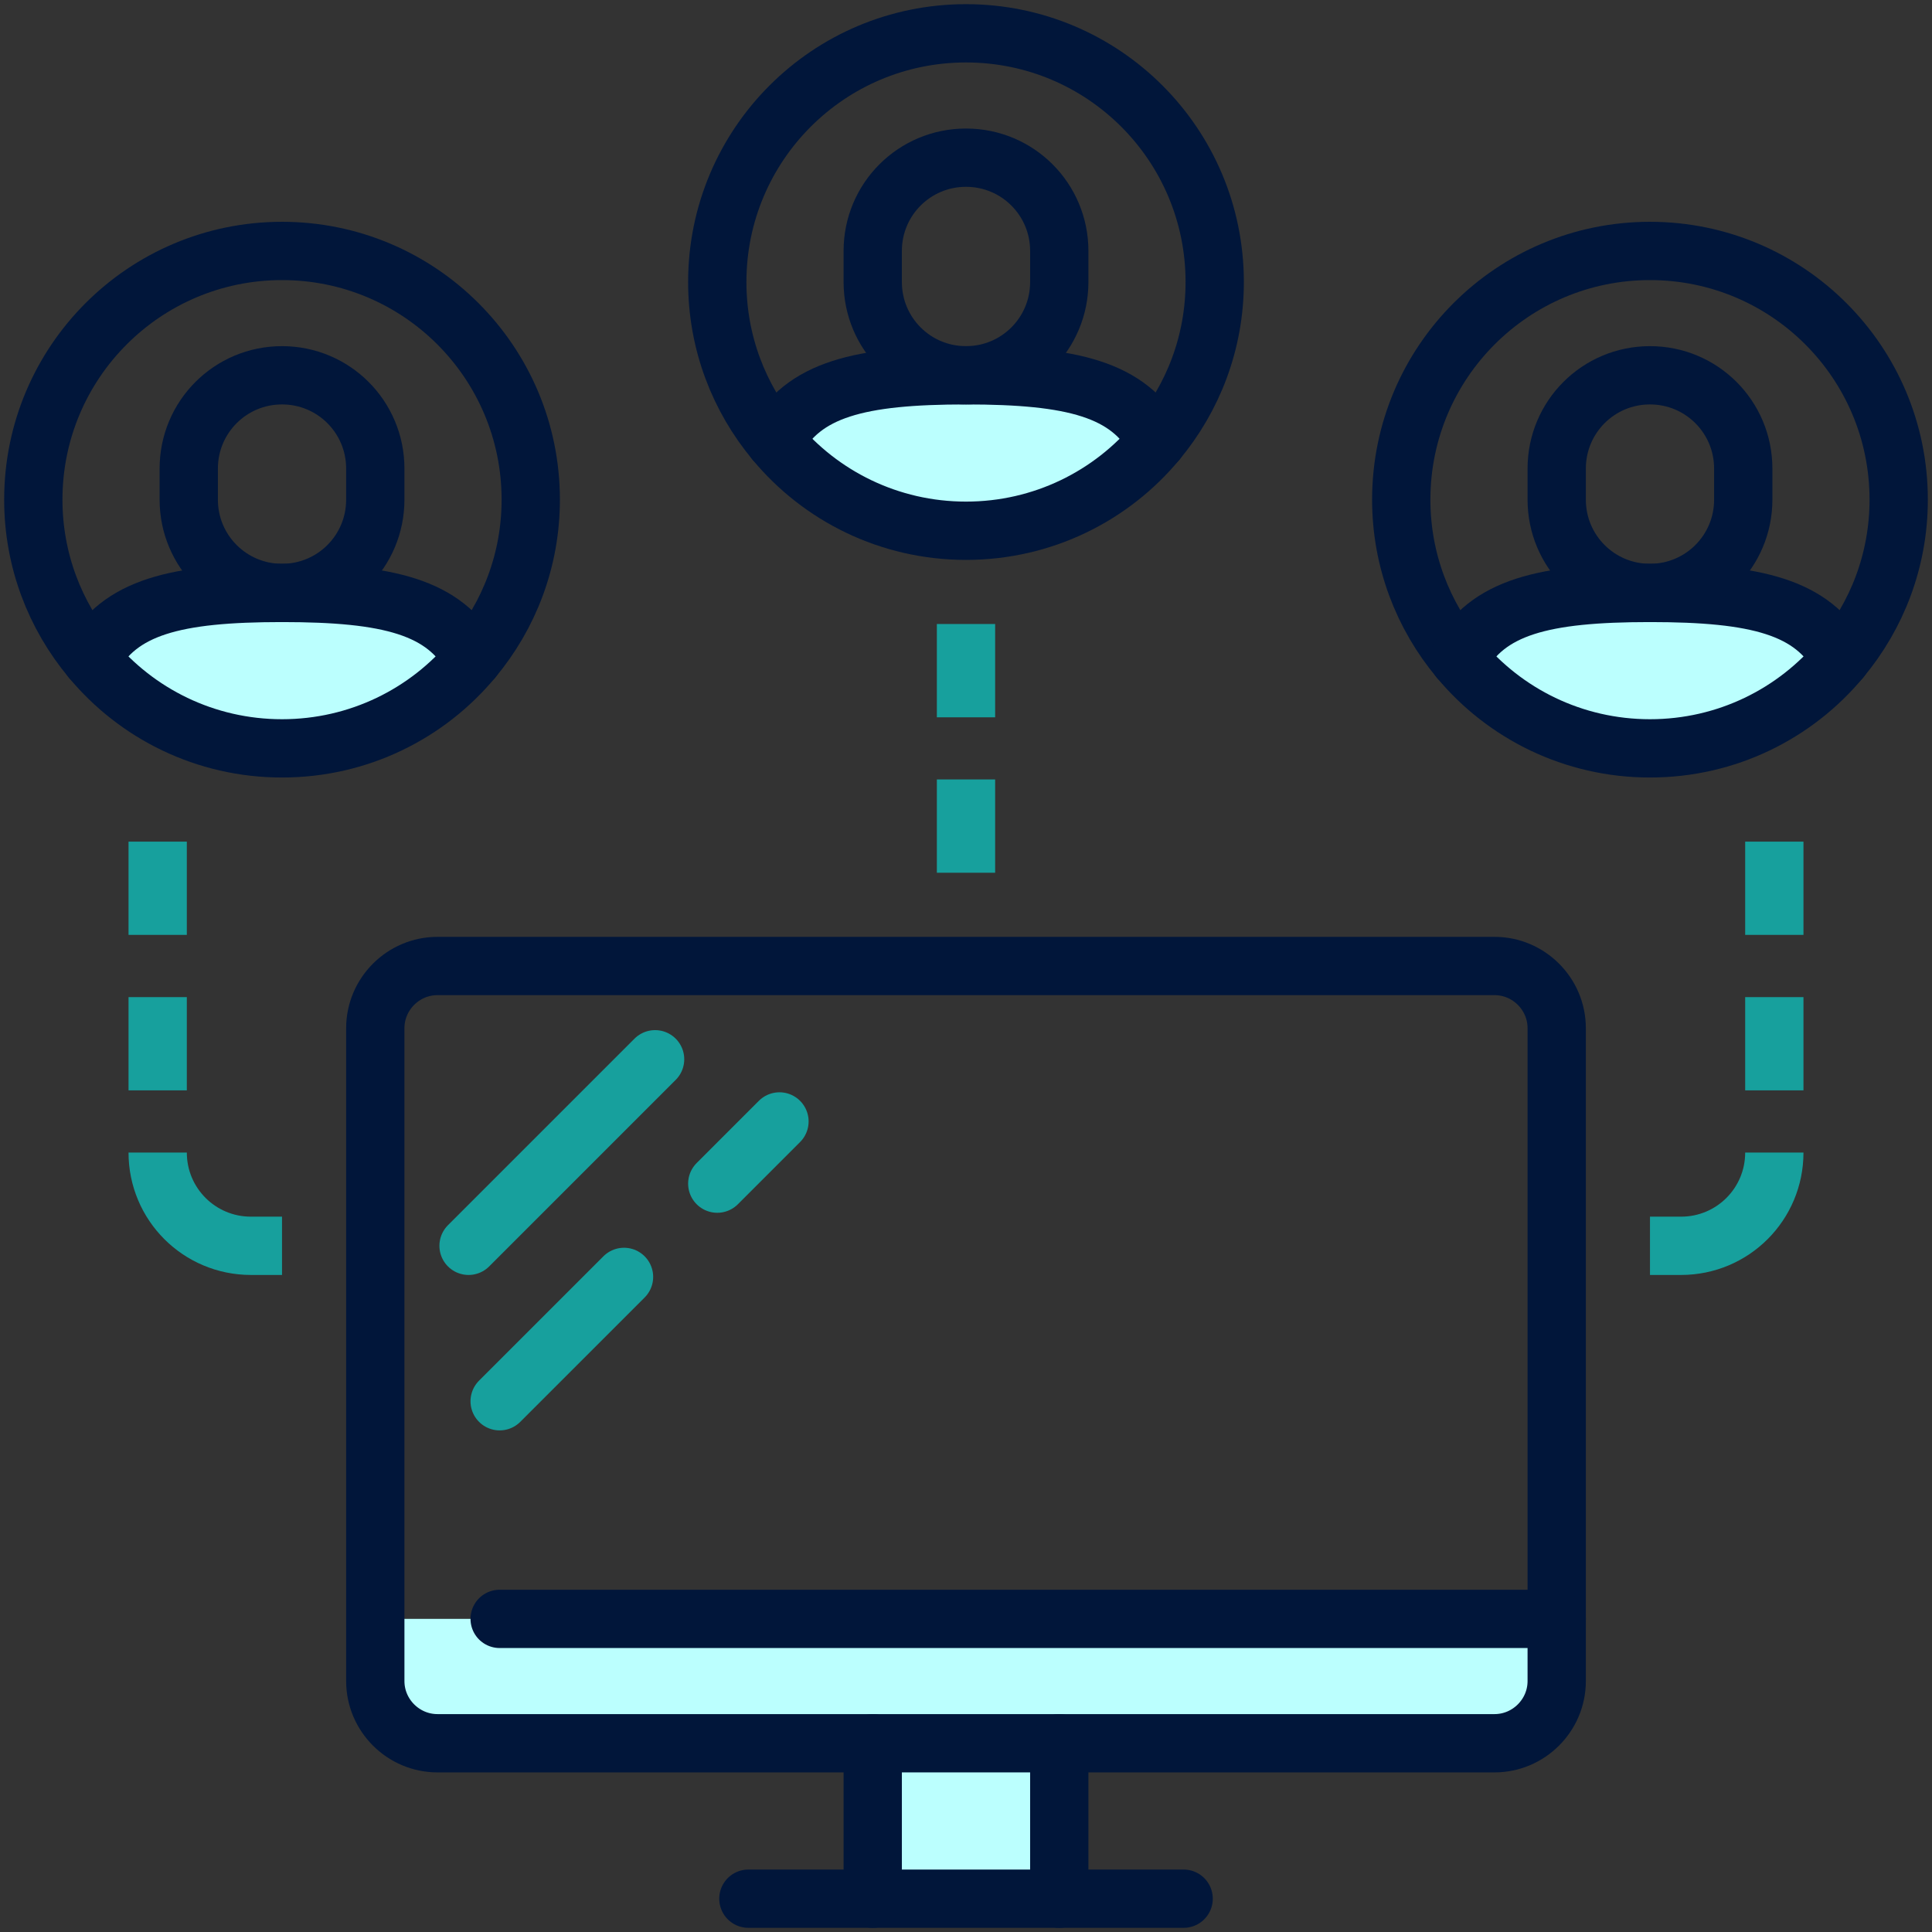 <svg width="116" height="116" viewBox="0 0 116 116" fill="none" xmlns="http://www.w3.org/2000/svg">
<rect x="0" y="0" width="116" height="116" fill="#333333" stroke="none"/>
<path d="M93.467 100.933C93.467 102.987 91.787 104.667 89.733 104.667H63.6H52.4H26.267C24.213 104.667 22.533 102.987 22.533 100.933V97.2H30H93.467V100.933Z" fill="#BBFFFE"/>
<path d="M110.528 39.557C107.803 42.843 103.677 44.934 99.067 44.934C94.456 44.934 90.331 42.843 87.605 39.557C89.304 36.44 92.664 35.6 99.067 35.6C105.469 35.6 108.829 36.44 110.528 39.557Z" fill="#BBFFFE"/>
<path d="M69.462 26.491C66.736 29.776 62.611 31.867 58 31.867C53.389 31.867 49.264 29.776 46.539 26.491C48.237 23.373 51.597 22.533 58 22.533C64.403 22.533 67.763 23.373 69.462 26.491Z" fill="#BBFFFE"/>
<path d="M63.6 104.667H52.4V114H63.6V104.667Z" fill="#BBFFFE"/>
<path d="M28.395 39.557C25.669 42.843 21.544 44.934 16.933 44.934C12.323 44.934 8.197 42.843 5.472 39.557C7.171 36.44 10.531 35.6 16.933 35.6C23.336 35.6 26.696 36.44 28.395 39.557Z" fill="#BBFFFE"/>
<path d="M93.467 97.2V100.933C93.467 102.987 91.787 104.667 89.733 104.667H63.6H52.4H26.267C24.213 104.667 22.533 102.987 22.533 100.933V97.2V61.733C22.533 59.68 24.213 58 26.267 58H89.733C91.787 58 93.467 59.68 93.467 61.733V97.2Z" stroke="#01163A" stroke-width="3.5" stroke-miterlimit="10" stroke-linecap="round" stroke-linejoin="round"/>
<path d="M71.067 114H63.6H52.4H44.934" stroke="#01163A" stroke-width="3.5" stroke-miterlimit="10" stroke-linecap="round" stroke-linejoin="round"/>
<path d="M93.467 97.2H30" stroke="#01163A" stroke-width="3.5" stroke-miterlimit="10" stroke-linecap="round" stroke-linejoin="round"/>
<path d="M63.6 104.667V114" stroke="#01163A" stroke-width="3.5" stroke-miterlimit="10" stroke-linecap="round" stroke-linejoin="round"/>
<path d="M52.4 104.667V114" stroke="#01163A" stroke-width="3.5" stroke-miterlimit="10" stroke-linecap="round" stroke-linejoin="round"/>
<path d="M39.333 63.6L28.133 74.8" stroke="#17A09D" stroke-width="3.5" stroke-miterlimit="10" stroke-linecap="round" stroke-linejoin="round"/>
<path d="M46.8 67.333L43.066 71.067" stroke="#17A09D" stroke-width="3.5" stroke-miterlimit="10" stroke-linecap="round" stroke-linejoin="round"/>
<path d="M37.467 76.667L30 84.133" stroke="#17A09D" stroke-width="3.5" stroke-miterlimit="10" stroke-linecap="round" stroke-linejoin="round"/>
<path d="M69.461 26.491C71.626 23.896 72.933 20.573 72.933 16.933C72.933 8.683 66.251 2 58 2C49.749 2 43.066 8.683 43.066 16.933C43.066 20.573 44.373 23.896 46.538 26.491C49.264 29.776 53.389 31.867 58 31.867C62.611 31.867 66.736 29.776 69.461 26.491Z" stroke="#01163A" stroke-width="3.5" stroke-miterlimit="10" stroke-linecap="round" stroke-linejoin="round"/>
<path d="M46.539 26.491C48.237 23.373 51.597 22.533 58 22.533C64.403 22.533 67.763 23.373 69.462 26.491" stroke="#01163A" stroke-width="3.5" stroke-miterlimit="10" stroke-linecap="round" stroke-linejoin="round"/>
<path d="M63.6 16.933C63.6 20.032 61.099 22.533 58 22.533C54.901 22.533 52.4 20.032 52.4 16.933V15.067C52.4 11.968 54.901 9.467 58 9.467C61.099 9.467 63.6 11.968 63.6 15.067V16.933Z" stroke="#01163A" stroke-width="3.5" stroke-miterlimit="10" stroke-linecap="round" stroke-linejoin="round"/>
<path d="M58 37.467V43.067" stroke="#17A09D" stroke-width="3.5" stroke-miterlimit="10" stroke-linejoin="round"/>
<path d="M58 46.8V52.4" stroke="#17A09D" stroke-width="3.5" stroke-miterlimit="10" stroke-linejoin="round"/>
<path d="M110.528 39.557C112.693 36.963 114 33.64 114 30C114 21.749 107.317 15.067 99.067 15.067C90.816 15.067 84.133 21.749 84.133 30C84.133 33.64 85.44 36.963 87.605 39.557C90.331 42.843 94.456 44.933 99.067 44.933C103.677 44.933 107.803 42.843 110.528 39.557Z" stroke="#01163A" stroke-width="3.5" stroke-miterlimit="10" stroke-linecap="round" stroke-linejoin="round"/>
<path d="M5.472 39.557C3.307 36.963 2 33.64 2 30C2 21.749 8.683 15.067 16.933 15.067C25.184 15.067 31.867 21.749 31.867 30C31.867 33.64 30.56 36.963 28.395 39.557C25.669 42.843 21.544 44.933 16.933 44.933C12.323 44.933 8.197 42.843 5.472 39.557Z" stroke="#01163A" stroke-width="3.5" stroke-miterlimit="10" stroke-linecap="round" stroke-linejoin="round"/>
<path d="M87.605 39.557C89.304 36.44 92.664 35.6 99.067 35.6C105.469 35.6 108.829 36.44 110.528 39.557" stroke="#01163A" stroke-width="3.5" stroke-miterlimit="10" stroke-linecap="round" stroke-linejoin="round"/>
<path d="M28.395 39.557C26.696 36.44 23.336 35.6 16.933 35.6C10.531 35.6 7.171 36.44 5.472 39.557" stroke="#01163A" stroke-width="3.5" stroke-miterlimit="10" stroke-linecap="round" stroke-linejoin="round"/>
<path d="M104.667 30C104.667 33.099 102.165 35.6 99.067 35.6C95.968 35.6 93.467 33.099 93.467 30V28.133C93.467 25.035 95.968 22.533 99.067 22.533C102.165 22.533 104.667 25.035 104.667 28.133V30Z" stroke="#01163A" stroke-width="3.5" stroke-miterlimit="10" stroke-linecap="round" stroke-linejoin="round"/>
<path d="M11.333 30C11.333 33.099 13.835 35.6 16.933 35.6C20.032 35.6 22.533 33.099 22.533 30V28.133C22.533 25.035 20.032 22.533 16.933 22.533C13.835 22.533 11.333 25.035 11.333 28.133V30Z" stroke="#01163A" stroke-width="3.5" stroke-miterlimit="10" stroke-linecap="round" stroke-linejoin="round"/>
<path d="M106.533 50.533V56.133" stroke="#17A09D" stroke-width="3.5" stroke-miterlimit="10" stroke-linejoin="round"/>
<path d="M9.467 50.533V56.133" stroke="#17A09D" stroke-width="3.5" stroke-miterlimit="10" stroke-linejoin="round"/>
<path d="M106.533 59.867V65.467" stroke="#17A09D" stroke-width="3.5" stroke-miterlimit="10" stroke-linejoin="round"/>
<path d="M9.467 59.867V65.467" stroke="#17A09D" stroke-width="3.5" stroke-miterlimit="10" stroke-linejoin="round"/>
<path d="M106.533 69.2C106.533 72.299 104.032 74.8 100.933 74.8H99.067" stroke="#17A09D" stroke-width="3.5" stroke-miterlimit="10" stroke-linejoin="round"/>
<path d="M9.467 69.2C9.467 72.299 11.968 74.8 15.067 74.8H16.933" stroke="#17A09D" stroke-width="3.5" stroke-miterlimit="10" stroke-linejoin="round"/>
</svg>
